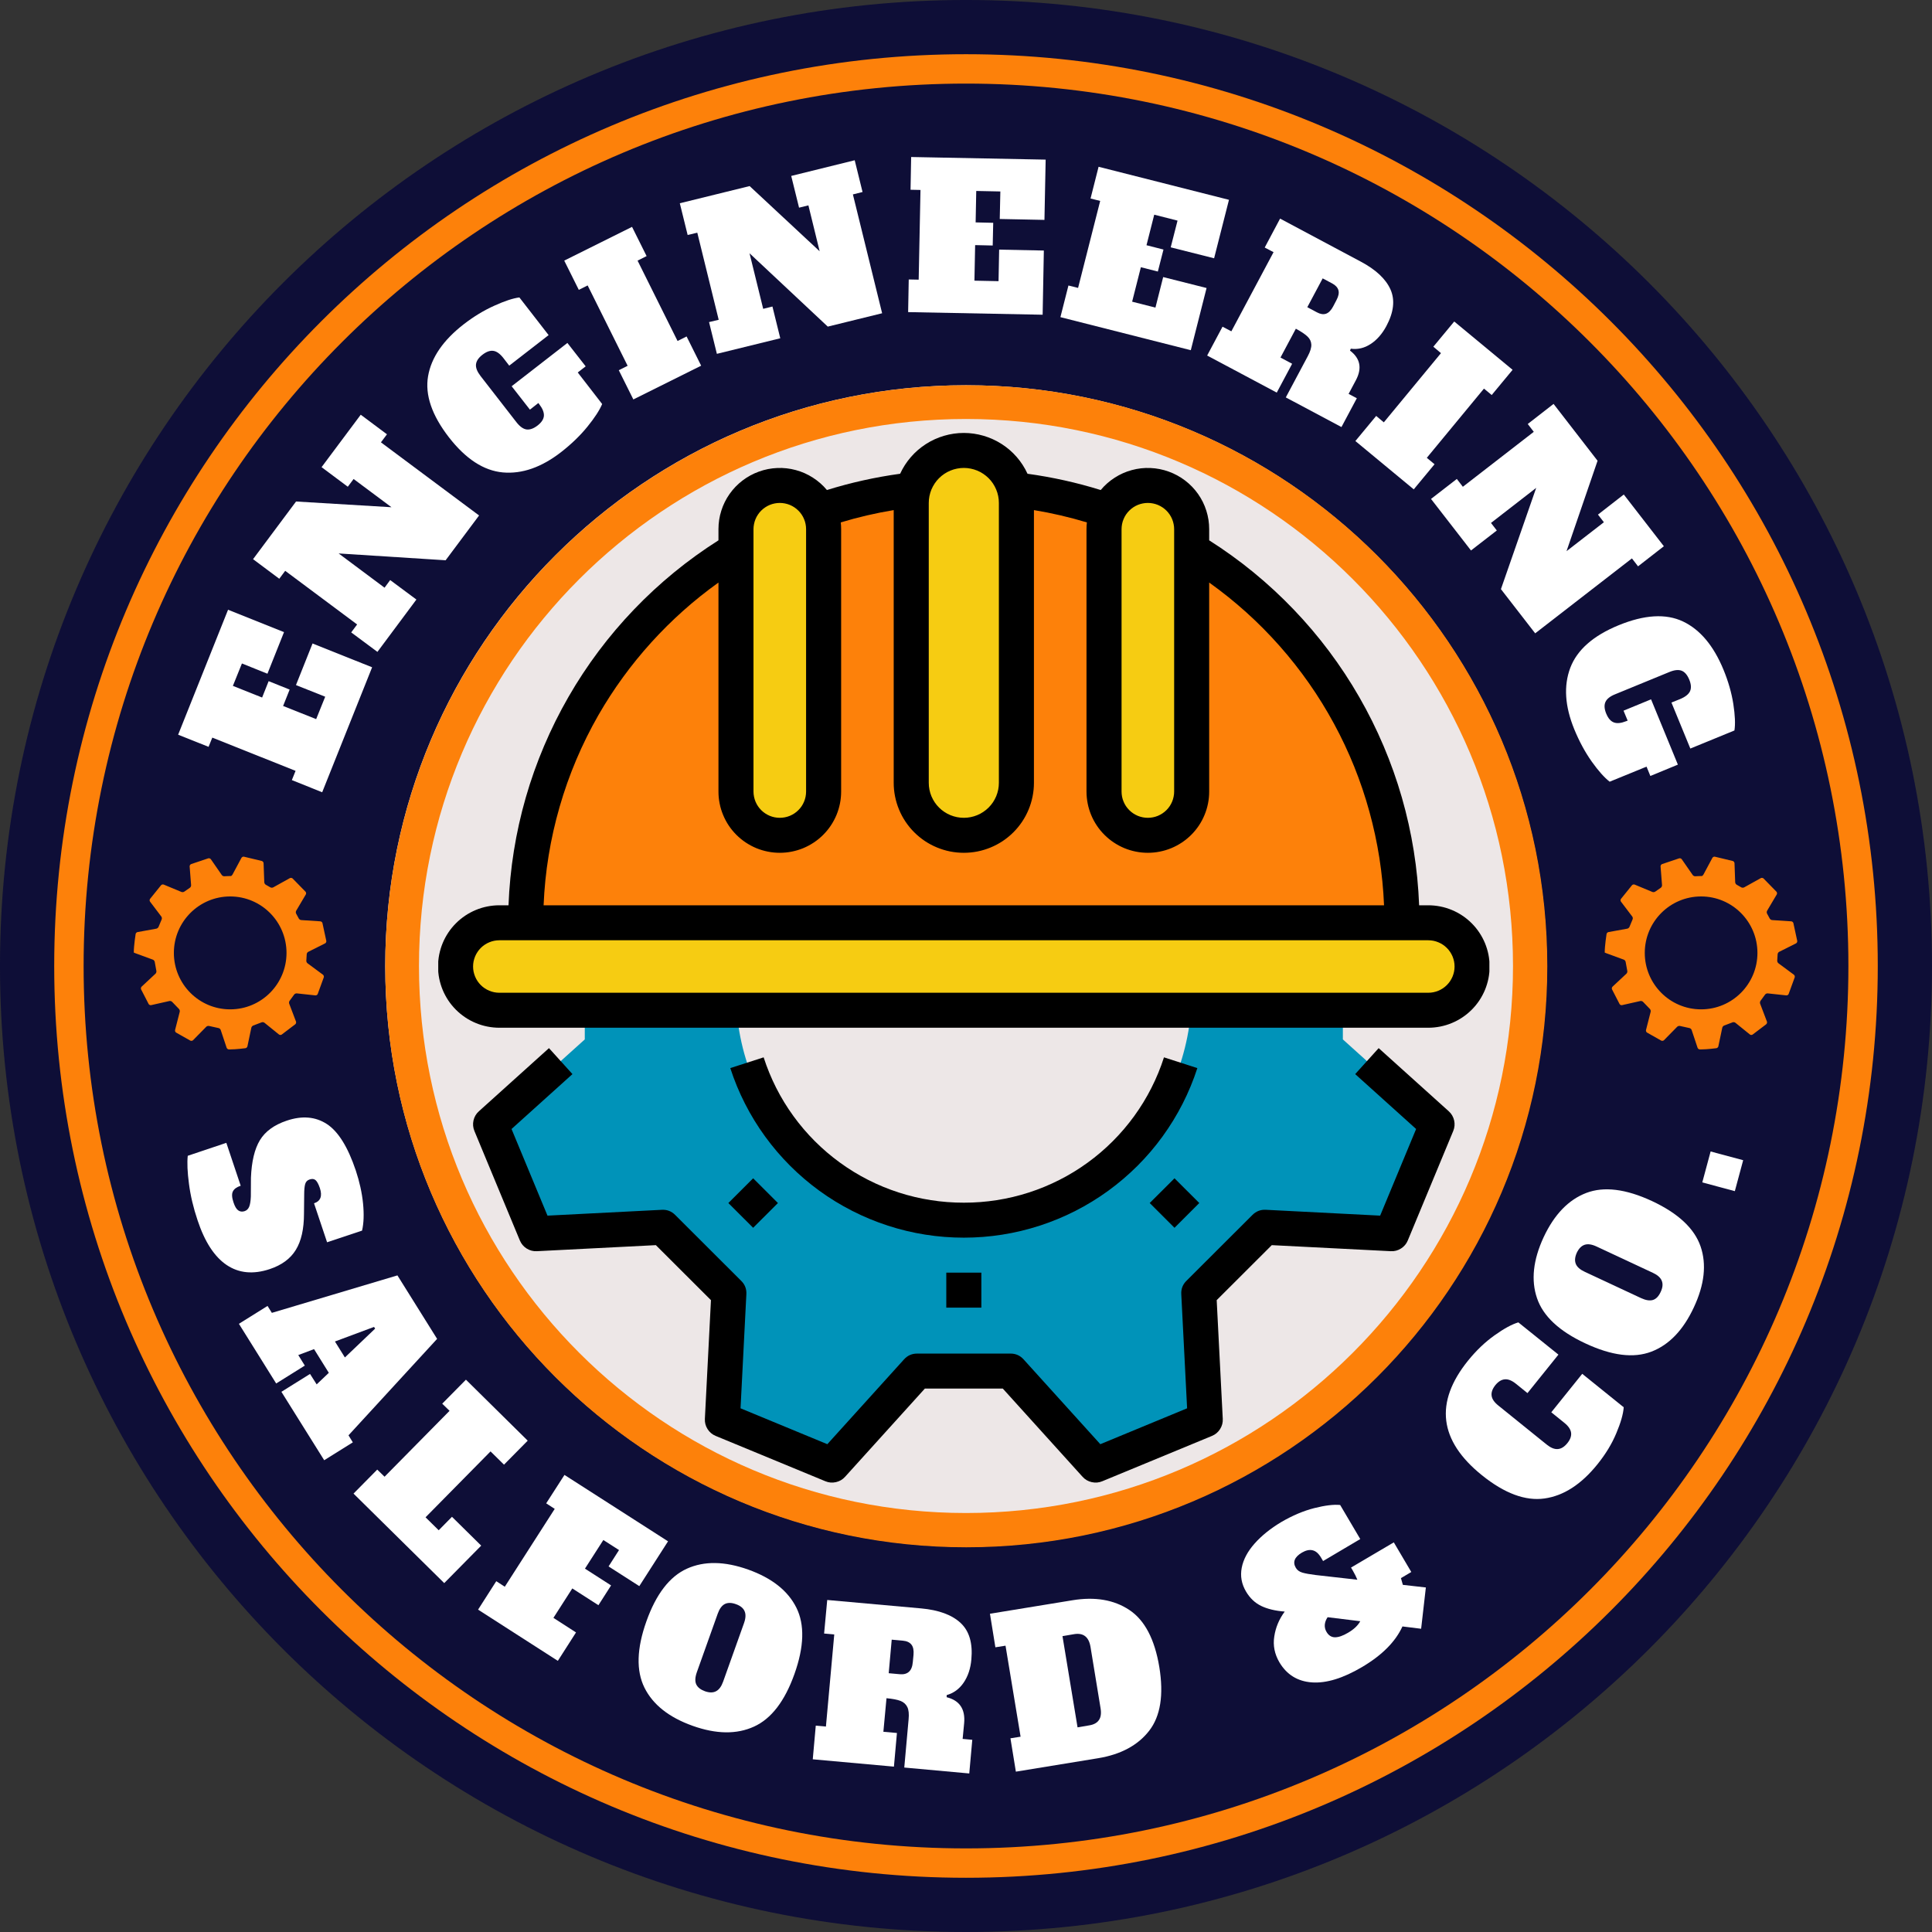 <svg xmlns="http://www.w3.org/2000/svg" xmlns:xlink="http://www.w3.org/1999/xlink" zoomAndPan="magnify" preserveAspectRatio="xMidYMid meet" version="1.0" viewBox="75.08 75.24 300.51 300.51"><rect x="75.08" y="75.24" width="300.51" height="300.51" fill="#333333" stroke="none"/><defs><g/><clipPath id="13ea4214b1"><path d="M 75.078 75.238 L 375.59 75.238 L 375.59 375.75 L 75.078 375.75 Z M 75.078 75.238 " clip-rule="nonzero"/></clipPath><clipPath id="1c7420ab19"><path d="M 225.336 75.238 C 142.352 75.238 75.078 142.512 75.078 225.496 C 75.078 308.477 142.352 375.75 225.336 375.75 C 308.32 375.75 375.59 308.477 375.59 225.496 C 375.59 142.512 308.32 75.238 225.336 75.238 " clip-rule="nonzero"/></clipPath><clipPath id="4b41260a7e"><path d="M 83.512 83.672 L 367.156 83.672 L 367.156 367.316 L 83.512 367.316 Z M 83.512 83.672 " clip-rule="nonzero"/></clipPath><clipPath id="17908ed617"><path d="M 225.336 83.672 C 147.008 83.672 83.512 147.168 83.512 225.496 C 83.512 303.82 147.008 367.316 225.336 367.316 C 303.66 367.316 367.156 303.82 367.156 225.496 C 367.156 147.168 303.66 83.672 225.336 83.672 " clip-rule="nonzero"/></clipPath><clipPath id="01b06e758e"><path d="M 88.086 88.242 L 362.586 88.242 L 362.586 362.746 L 88.086 362.746 Z M 88.086 88.242 " clip-rule="nonzero"/></clipPath><clipPath id="ffe596aa37"><path d="M 225.336 88.242 C 149.535 88.242 88.086 149.691 88.086 225.496 C 88.086 301.297 149.535 362.746 225.336 362.746 C 301.137 362.746 362.586 301.297 362.586 225.496 C 362.586 149.691 301.137 88.242 225.336 88.242 " clip-rule="nonzero"/></clipPath><clipPath id="bbe8854e76"><path d="M 135 135.16 L 315.672 135.16 L 315.672 315.828 L 135 315.828 Z M 135 135.16 " clip-rule="nonzero"/></clipPath><clipPath id="cc351f3fcd"><path d="M 225.336 135.16 C 175.445 135.16 135 175.602 135 225.496 C 135 275.387 175.445 315.828 225.336 315.828 C 275.227 315.828 315.672 275.387 315.672 225.496 C 315.672 175.602 275.227 135.16 225.336 135.16 " clip-rule="nonzero"/></clipPath><clipPath id="0c50e31626"><path d="M 135 135.16 L 315.75 135.16 L 315.75 315.91 L 135 315.91 Z M 135 135.16 " clip-rule="nonzero"/></clipPath><clipPath id="687f25cce6"><path d="M 225.375 135.16 C 175.461 135.16 135 175.621 135 225.535 C 135 275.445 175.461 315.91 225.375 315.91 C 275.289 315.91 315.75 275.445 315.75 225.535 C 315.75 175.621 275.289 135.16 225.375 135.16 " clip-rule="nonzero"/></clipPath><clipPath id="ec25d7eb39"><path d="M 143.246 142.582 L 306.746 142.582 L 306.746 236 L 143.246 236 Z M 143.246 142.582 " clip-rule="nonzero"/></clipPath><clipPath id="a7ee9138a1"><path d="M 95.879 208.469 L 125.879 208.469 L 125.879 238.469 L 95.879 238.469 Z M 95.879 208.469 " clip-rule="nonzero"/></clipPath><clipPath id="c54348bd65"><path d="M 324.672 208.469 L 354.672 208.469 L 354.672 238.469 L 324.672 238.469 Z M 324.672 208.469 " clip-rule="nonzero"/></clipPath></defs><g clip-path="url(#13ea4214b1)"><g clip-path="url(#1c7420ab19)"><path fill="#0e0e37" d="M 75.078 75.238 L 375.59 75.238 L 375.59 375.75 L 75.078 375.75 Z M 75.078 75.238 " fill-opacity="1" fill-rule="nonzero"/></g></g><g clip-path="url(#4b41260a7e)"><g clip-path="url(#17908ed617)"><path fill="#fd810a" d="M 83.512 83.672 L 367.156 83.672 L 367.156 367.316 L 83.512 367.316 Z M 83.512 83.672 " fill-opacity="1" fill-rule="nonzero"/></g></g><g clip-path="url(#01b06e758e)"><g clip-path="url(#ffe596aa37)"><path fill="#0e0e37" d="M 88.086 88.242 L 362.586 88.242 L 362.586 362.746 L 88.086 362.746 Z M 88.086 88.242 " fill-opacity="1" fill-rule="nonzero"/></g></g><g fill="#ffffff" fill-opacity="1"><g transform="translate(102.894, 254.907)"><g><path d="M 2.922 10.156 C 2.266 8.207 1.816 6.312 1.578 4.469 C 1.336 2.633 1.273 1.18 1.391 0.109 L 7.391 -1.906 L 9.625 4.766 C 9 4.973 8.594 5.27 8.406 5.656 C 8.219 6.039 8.25 6.602 8.5 7.344 C 8.707 7.977 8.953 8.395 9.234 8.594 C 9.523 8.801 9.859 8.844 10.234 8.719 C 10.555 8.613 10.789 8.391 10.938 8.047 C 11.082 7.711 11.172 7.176 11.203 6.438 L 11.219 3.516 C 11.32 0.992 11.785 -0.945 12.609 -2.312 C 13.441 -3.688 14.836 -4.703 16.797 -5.359 C 19.18 -6.16 21.258 -5.984 23.031 -4.828 C 24.801 -3.672 26.301 -1.258 27.531 2.406 C 28.113 4.156 28.488 5.863 28.656 7.531 C 28.82 9.195 28.77 10.602 28.5 11.75 L 23.062 13.562 L 21.031 7.5 C 22.051 7.164 22.352 6.375 21.938 5.125 C 21.727 4.508 21.504 4.098 21.266 3.891 C 21.023 3.691 20.711 3.66 20.328 3.797 C 19.984 3.91 19.758 4.145 19.656 4.5 C 19.551 4.863 19.5 5.414 19.5 6.156 L 19.469 9.109 C 19.469 11.492 19.047 13.367 18.203 14.734 C 17.367 16.109 16.016 17.109 14.141 17.734 C 11.578 18.586 9.344 18.375 7.438 17.094 C 5.539 15.812 4.035 13.5 2.922 10.156 Z M 2.922 10.156 "/></g></g></g><g fill="#ffffff" fill-opacity="1"><g transform="translate(112.038, 280.822)"><g><path d="M 17.25 17.672 L 17.922 18.766 L 13.469 21.547 L 6.812 10.906 L 11.266 8.125 L 12.297 9.75 L 14.188 7.953 L 11.891 4.266 L 9.438 5.188 L 10.453 6.828 L 6 9.609 L 0.203 0.328 L 4.656 -2.453 L 5.328 -1.375 L 24.859 -7.203 L 31.031 2.672 Z M 15.141 3.078 L 16.688 5.562 L 21.391 1.078 L 21.219 0.812 Z M 15.141 3.078 "/></g></g></g><g fill="#ffffff" fill-opacity="1"><g transform="translate(129.615, 307.106)"><g><path d="M 0.453 0.453 L 4.141 -3.281 L 5.281 -2.172 L 15.391 -12.422 L 14.25 -13.531 L 17.938 -17.266 L 27.547 -7.781 L 23.859 -4.047 L 21.766 -6.109 L 11.656 4.141 L 13.703 6.156 L 15.766 4.062 L 20.312 8.547 L 14.562 14.375 Z M 0.453 0.453 "/></g></g></g><g fill="#ffffff" fill-opacity="1"><g transform="translate(148.895, 325.263)"><g><path d="M 0.547 0.344 L 3.375 -4.078 L 4.703 -3.219 L 12.469 -15.328 L 11.141 -16.188 L 13.984 -20.609 L 30.094 -10.281 L 25.625 -3.312 L 20.844 -6.375 L 22.469 -8.922 L 20.031 -10.484 L 17.172 -6.031 L 21.234 -3.422 L 19.266 -0.344 L 15.203 -2.953 L 12.266 1.625 L 15.781 3.891 L 12.953 8.312 Z M 0.547 0.344 "/></g></g></g><g fill="#ffffff" fill-opacity="1"><g transform="translate(171.029, 339.006)"><g><path d="M 11.781 4.672 C 8.102 3.359 5.609 1.383 4.297 -1.25 C 2.984 -3.895 3.082 -7.336 4.594 -11.578 C 6.102 -15.816 8.203 -18.547 10.891 -19.766 C 13.578 -20.984 16.758 -20.938 20.438 -19.625 C 24.113 -18.312 26.609 -16.336 27.922 -13.703 C 29.234 -11.066 29.133 -7.629 27.625 -3.391 C 26.113 0.848 24.016 3.578 21.328 4.797 C 18.641 6.023 15.457 5.984 11.781 4.672 Z M 13.703 -0.703 C 14.391 -0.461 14.961 -0.461 15.422 -0.703 C 15.891 -0.941 16.258 -1.441 16.531 -2.203 L 19.781 -11.312 C 20.051 -12.07 20.078 -12.691 19.859 -13.172 C 19.648 -13.648 19.203 -14.008 18.516 -14.25 C 17.828 -14.5 17.25 -14.504 16.781 -14.266 C 16.32 -14.023 15.957 -13.523 15.688 -12.766 L 12.438 -3.656 C 12.164 -2.875 12.133 -2.25 12.344 -1.781 C 12.562 -1.312 13.016 -0.953 13.703 -0.703 Z M 13.703 -0.703 "/></g></g></g><g fill="#ffffff" fill-opacity="1"><g transform="translate(200.859, 348.825)"><g><path d="M 1.109 -5.172 L 2.688 -5.031 L 3.984 -19.359 L 2.406 -19.5 L 2.891 -24.719 L 17.516 -23.406 C 20.254 -23.156 22.297 -22.398 23.641 -21.141 C 24.984 -19.891 25.539 -18.004 25.312 -15.484 C 25.188 -14.055 24.785 -12.848 24.109 -11.859 C 23.441 -10.879 22.562 -10.234 21.469 -9.922 L 21.469 -9.594 C 23.477 -9.094 24.383 -7.75 24.188 -5.562 L 23.953 -3.109 L 25.453 -2.969 L 24.984 2.266 L 14.875 1.344 L 15.547 -6.141 C 15.629 -6.973 15.566 -7.609 15.359 -8.047 C 15.148 -8.492 14.797 -8.816 14.297 -9.016 C 13.797 -9.211 13.066 -9.352 12.109 -9.438 L 11.625 -4.219 L 13.734 -4.031 L 13.266 1.203 L 0.641 0.062 Z M 14.172 -13.172 C 14.785 -13.117 15.258 -13.242 15.594 -13.547 C 15.938 -13.848 16.141 -14.352 16.203 -15.062 L 16.312 -16.188 C 16.375 -16.895 16.266 -17.426 15.984 -17.781 C 15.703 -18.133 15.254 -18.336 14.641 -18.391 L 12.922 -18.547 L 12.453 -13.328 Z M 14.172 -13.172 "/></g></g></g><g fill="#ffffff" fill-opacity="1"><g transform="translate(232.467, 350.919)"><g><path d="M -0.219 -5.297 L 1.359 -5.547 L -0.984 -19.703 L -2.562 -19.453 L -3.406 -24.672 L 9.406 -26.766 C 12.926 -27.348 15.879 -26.848 18.266 -25.266 C 20.66 -23.68 22.219 -20.719 22.938 -16.375 C 23.645 -12.039 23.117 -8.738 21.359 -6.469 C 19.598 -4.207 16.957 -2.785 13.438 -2.203 L 0.625 -0.109 Z M 12.047 -7.312 C 12.754 -7.426 13.254 -7.703 13.547 -8.141 C 13.848 -8.578 13.93 -9.191 13.797 -9.984 L 12.234 -19.516 C 11.973 -21.066 11.129 -21.727 9.703 -21.5 L 7.875 -21.188 L 10.219 -7 Z M 12.047 -7.312 "/></g></g></g><g fill="#ffffff" fill-opacity="1"><g transform="translate(262.834, 344.685)"><g/></g></g><g fill="#ffffff" fill-opacity="1"><g transform="translate(277.066, 339.848)"><g><path d="M 9.875 -5.312 C 6.914 -3.562 4.316 -2.766 2.078 -2.922 C -0.148 -3.078 -1.836 -4.117 -2.984 -6.047 C -3.734 -7.328 -4 -8.664 -3.781 -10.062 C -3.57 -11.469 -3.031 -12.758 -2.156 -13.938 C -3.625 -14.051 -4.844 -14.344 -5.812 -14.812 C -6.781 -15.281 -7.566 -16.023 -8.172 -17.047 C -8.867 -18.223 -9.094 -19.457 -8.844 -20.75 C -8.594 -22.039 -7.926 -23.297 -6.844 -24.516 C -5.77 -25.734 -4.379 -26.852 -2.672 -27.875 C -0.941 -28.883 0.758 -29.602 2.438 -30.031 C 4.125 -30.457 5.469 -30.617 6.469 -30.516 L 9.594 -25.219 L 3.812 -21.797 L 3.516 -22.297 C 3.129 -22.961 2.688 -23.352 2.188 -23.469 C 1.695 -23.594 1.141 -23.473 0.516 -23.109 C -0.641 -22.422 -0.953 -21.629 -0.422 -20.734 C -0.223 -20.391 0.109 -20.145 0.578 -20 C 1.047 -19.863 1.734 -19.738 2.641 -19.625 L 9.141 -18.891 C 8.973 -19.316 8.742 -19.781 8.453 -20.281 L 8.156 -20.781 L 14.812 -24.703 L 17.531 -20.094 L 15.922 -19.141 L 16.219 -18.094 L 19.797 -17.688 L 19.062 -11.266 L 16.156 -11.625 C 15.07 -9.25 12.977 -7.145 9.875 -5.312 Z M 7.688 -10.641 C 8.582 -11.16 9.219 -11.758 9.594 -12.438 L 4.516 -13.062 C 4.266 -12.695 4.117 -12.312 4.078 -11.906 C 4.047 -11.508 4.133 -11.133 4.344 -10.781 C 4.664 -10.227 5.102 -9.945 5.656 -9.938 C 6.219 -9.938 6.895 -10.172 7.688 -10.641 Z M 7.688 -10.641 "/></g></g></g><g fill="#ffffff" fill-opacity="1"><g transform="translate(303.767, 322.577)"><g/></g></g><g fill="#ffffff" fill-opacity="1"><g transform="translate(315.014, 312.881)"><g><path d="M 8.547 -9.891 C 6.023 -6.754 3.273 -4.977 0.297 -4.562 C -2.672 -4.145 -5.91 -5.348 -9.422 -8.172 C -16.109 -13.555 -16.832 -19.5 -11.594 -26 C -10.312 -27.582 -8.938 -28.895 -7.469 -29.938 C -6 -30.988 -4.766 -31.66 -3.766 -31.953 L 2.469 -26.938 L -2.344 -20.953 L -4.141 -22.406 C -4.773 -22.914 -5.352 -23.145 -5.875 -23.094 C -6.395 -23.051 -6.883 -22.75 -7.344 -22.188 C -7.801 -21.613 -7.992 -21.066 -7.922 -20.547 C -7.859 -20.035 -7.508 -19.523 -6.875 -19.016 L 0.656 -12.938 C 1.281 -12.438 1.852 -12.207 2.375 -12.25 C 2.906 -12.289 3.398 -12.598 3.859 -13.172 C 4.316 -13.734 4.508 -14.273 4.438 -14.797 C 4.363 -15.316 4.016 -15.828 3.391 -16.328 L 1.359 -17.969 L 6.172 -23.953 L 12.625 -18.75 C 12.551 -17.695 12.164 -16.348 11.469 -14.703 C 10.781 -13.055 9.805 -11.453 8.547 -9.891 Z M 8.547 -9.891 "/></g></g></g><g fill="#ffffff" fill-opacity="1"><g transform="translate(332.78, 289.889)"><g><path d="M 5.766 -11.297 C 4.117 -7.754 1.914 -5.457 -0.844 -4.406 C -3.602 -3.352 -7.02 -3.781 -11.094 -5.688 C -15.164 -7.582 -17.676 -9.926 -18.625 -12.719 C -19.582 -15.508 -19.238 -18.676 -17.594 -22.219 C -15.938 -25.75 -13.727 -28.039 -10.969 -29.094 C -8.219 -30.145 -4.805 -29.723 -0.734 -27.828 C 3.336 -25.922 5.852 -23.57 6.812 -20.781 C 7.77 -17.988 7.422 -14.828 5.766 -11.297 Z M 0.609 -13.703 C 0.922 -14.359 0.977 -14.93 0.781 -15.422 C 0.582 -15.922 0.117 -16.336 -0.609 -16.672 L -9.375 -20.766 C -10.113 -21.109 -10.727 -21.195 -11.219 -21.031 C -11.719 -20.863 -12.125 -20.453 -12.438 -19.797 C -12.738 -19.129 -12.789 -18.551 -12.594 -18.062 C -12.406 -17.582 -11.941 -17.172 -11.203 -16.828 L -2.438 -12.734 C -1.695 -12.391 -1.078 -12.297 -0.578 -12.453 C -0.086 -12.617 0.305 -13.035 0.609 -13.703 Z M 0.609 -13.703 "/></g></g></g><g fill="#ffffff" fill-opacity="1"><g transform="translate(344.594, 261.75)"><g><path d="M 0.328 -1.234 L -4.734 -2.594 L -3.438 -7.406 L 1.625 -6.047 Z M 0.328 -1.234 "/></g></g></g><g clip-path="url(#bbe8854e76)"><g clip-path="url(#cc351f3fcd)"><path fill="#ede7e7" d="M 135 135.16 L 315.672 135.16 L 315.672 315.828 L 135 315.828 Z M 135 135.16 " fill-opacity="1" fill-rule="nonzero"/></g></g><g clip-path="url(#0c50e31626)"><g clip-path="url(#687f25cce6)"><path stroke-linecap="butt" transform="matrix(0.75, 0, 0, 0.75, 134.999, 135.159)" fill="none" stroke-linejoin="miter" d="M 120.446 0.002 C 53.924 0.002 0.001 53.925 0.001 120.447 C 0.001 186.964 53.924 240.893 120.446 240.893 C 186.968 240.893 240.891 186.964 240.891 120.447 C 240.891 53.925 186.968 0.002 120.446 0.002 " stroke="#fd810a" stroke-width="14" stroke-opacity="1" stroke-miterlimit="4"/></g></g><path fill="#0093b9" d="M 283.953 222.398 L 271.828 193.176 C 267.723 189.078 265.648 187.012 261.543 182.91 L 262.547 163.238 L 245.492 156.188 L 232.27 170.809 L 217.723 170.809 L 204.5 156.188 L 187.445 163.238 L 188.449 182.91 L 178.164 193.176 L 166.039 222.398 L 166.039 236.914 L 151.391 250.113 L 158.457 267.137 L 178.164 266.133 L 188.449 276.398 L 187.445 296.07 L 204.5 303.125 L 217.723 288.504 L 232.27 288.504 L 245.492 303.125 L 262.547 296.07 L 261.543 276.398 C 265.648 272.301 267.719 270.23 271.824 266.133 L 291.535 267.141 L 298.602 250.113 L 283.953 236.914 Z M 224.996 265.027 C 223.836 265.027 222.676 264.973 221.523 264.859 C 220.367 264.746 219.219 264.574 218.082 264.348 C 216.945 264.125 215.82 263.844 214.707 263.508 C 213.598 263.168 212.508 262.781 211.434 262.336 C 210.363 261.895 209.312 261.398 208.289 260.852 C 207.266 260.305 206.273 259.711 205.309 259.066 C 204.344 258.426 203.41 257.734 202.512 257 C 201.617 256.266 200.758 255.488 199.938 254.668 C 199.117 253.848 198.336 252.992 197.602 252.098 C 196.863 251.199 196.176 250.273 195.531 249.309 C 194.883 248.344 194.289 247.352 193.742 246.332 C 193.195 245.309 192.699 244.262 192.254 243.191 C 191.809 242.121 191.418 241.031 191.082 239.926 C 190.746 238.816 190.465 237.691 190.238 236.559 C 190.012 235.422 189.84 234.277 189.727 233.125 C 189.613 231.969 189.559 230.812 189.559 229.656 C 189.559 228.496 189.613 227.34 189.727 226.188 C 189.84 225.035 190.012 223.891 190.238 222.754 C 190.465 221.617 190.746 220.496 191.082 219.387 C 191.418 218.277 191.809 217.188 192.254 216.117 C 192.699 215.047 193.195 214.004 193.742 212.98 C 194.289 211.961 194.883 210.965 195.531 210.004 C 196.176 209.039 196.863 208.109 197.602 207.215 C 198.336 206.32 199.117 205.461 199.938 204.645 C 200.758 203.824 201.617 203.047 202.512 202.312 C 203.41 201.578 204.344 200.887 205.309 200.242 C 206.273 199.602 207.266 199.004 208.289 198.461 C 209.312 197.914 210.363 197.418 211.434 196.977 C 212.508 196.531 213.598 196.141 214.707 195.805 C 215.82 195.469 216.945 195.188 218.082 194.961 C 219.219 194.734 220.367 194.566 221.523 194.453 C 222.676 194.34 223.836 194.281 224.996 194.281 C 226.156 194.281 227.316 194.34 228.469 194.453 C 229.625 194.566 230.773 194.734 231.91 194.961 C 233.047 195.188 234.172 195.469 235.285 195.805 C 236.395 196.141 237.484 196.531 238.559 196.977 C 239.629 197.418 240.68 197.914 241.703 198.461 C 242.727 199.004 243.719 199.602 244.684 200.242 C 245.648 200.887 246.582 201.578 247.477 202.312 C 248.375 203.047 249.234 203.824 250.055 204.645 C 250.875 205.461 251.656 206.32 252.391 207.215 C 253.129 208.109 253.816 209.039 254.461 210.004 C 255.109 210.965 255.703 211.961 256.25 212.98 C 256.797 214.004 257.293 215.047 257.738 216.117 C 258.184 217.188 258.574 218.277 258.91 219.387 C 259.246 220.496 259.527 221.617 259.754 222.754 C 259.98 223.891 260.152 225.035 260.266 226.188 C 260.379 227.34 260.434 228.496 260.434 229.656 C 260.434 230.812 260.379 231.969 260.266 233.125 C 260.152 234.277 259.98 235.422 259.754 236.559 C 259.527 237.691 259.246 238.816 258.91 239.926 C 258.574 241.031 258.184 242.121 257.738 243.191 C 257.293 244.262 256.797 245.309 256.25 246.332 C 255.703 247.352 255.109 248.344 254.461 249.309 C 253.816 250.273 253.129 251.199 252.391 252.098 C 251.656 252.992 250.875 253.848 250.055 254.668 C 249.234 255.488 248.375 256.266 247.48 257 C 246.582 257.734 245.648 258.426 244.684 259.066 C 243.719 259.711 242.727 260.305 241.703 260.852 C 240.68 261.398 239.629 261.895 238.559 262.336 C 237.484 262.781 236.395 263.168 235.285 263.508 C 234.172 263.844 233.047 264.125 231.91 264.348 C 230.773 264.574 229.625 264.746 228.469 264.859 C 227.316 264.973 226.156 265.027 224.996 265.027 Z M 224.996 265.027 " fill-opacity="1" fill-rule="nonzero"/><path fill="#fd810a" d="M 232.91 151.418 C 237.871 151.977 242.715 153.07 247.434 154.695 L 260.434 160.785 C 262.922 162.289 265.301 163.949 267.574 165.758 C 269.848 167.566 271.996 169.512 274.02 171.598 C 276.043 173.684 277.926 175.887 279.664 178.215 C 281.402 180.539 282.984 182.969 284.41 185.496 C 285.84 188.023 287.098 190.633 288.188 193.324 C 289.277 196.016 290.191 198.766 290.93 201.57 C 291.668 204.379 292.223 207.223 292.594 210.102 C 292.965 212.98 293.148 215.871 293.148 218.773 L 293.148 224.215 L 156.844 224.215 L 156.844 218.773 C 156.844 215.871 157.027 212.98 157.398 210.102 C 157.77 207.223 158.324 204.379 159.062 201.57 C 159.797 198.766 160.711 196.016 161.805 193.324 C 162.895 190.633 164.152 188.023 165.578 185.496 C 167.008 182.969 168.59 180.539 170.328 178.215 C 172.066 175.887 173.949 173.684 175.973 171.598 C 177.996 169.512 180.145 167.566 182.418 165.758 C 184.691 163.949 187.07 162.289 189.559 160.785 L 202.559 154.695 C 207.277 153.07 212.117 151.977 217.082 151.418 Z M 232.91 151.418 " fill-opacity="1" fill-rule="nonzero"/><path fill="#f6cc12" d="M 152.754 218.773 L 297.238 218.773 C 297.684 218.773 298.129 218.816 298.566 218.902 C 299.008 218.988 299.434 219.117 299.848 219.289 C 300.258 219.461 300.652 219.672 301.023 219.918 C 301.395 220.168 301.742 220.449 302.059 220.766 C 302.375 221.078 302.656 221.422 302.906 221.797 C 303.152 222.168 303.363 222.559 303.535 222.973 C 303.707 223.383 303.836 223.809 303.922 224.246 C 304.008 224.684 304.055 225.129 304.055 225.574 C 304.055 226.02 304.008 226.465 303.922 226.902 C 303.836 227.34 303.707 227.766 303.535 228.176 C 303.363 228.59 303.152 228.98 302.906 229.355 C 302.656 229.727 302.375 230.07 302.059 230.383 C 301.742 230.699 301.395 230.98 301.023 231.23 C 300.652 231.48 300.258 231.688 299.848 231.859 C 299.434 232.031 299.008 232.16 298.566 232.246 C 298.129 232.332 297.684 232.375 297.238 232.375 L 152.754 232.375 C 152.309 232.375 151.863 232.332 151.426 232.246 C 150.984 232.16 150.559 232.031 150.145 231.859 C 149.734 231.688 149.34 231.48 148.969 231.23 C 148.598 230.98 148.25 230.699 147.934 230.383 C 147.617 230.07 147.336 229.727 147.086 229.355 C 146.84 228.98 146.629 228.59 146.457 228.176 C 146.285 227.766 146.156 227.34 146.07 226.902 C 145.984 226.465 145.938 226.02 145.938 225.574 C 145.938 225.129 145.984 224.684 146.07 224.246 C 146.156 223.809 146.285 223.383 146.457 222.973 C 146.629 222.559 146.84 222.168 147.086 221.797 C 147.336 221.422 147.617 221.078 147.934 220.766 C 148.25 220.449 148.598 220.168 148.969 219.918 C 149.34 219.672 149.734 219.461 150.145 219.289 C 150.559 219.117 150.984 218.988 151.426 218.902 C 151.863 218.816 152.309 218.773 152.754 218.773 Z M 152.754 218.773 " fill-opacity="1" fill-rule="nonzero"/><path fill="#f6cc12" d="M 224.996 145.305 C 225.531 145.305 226.066 145.355 226.59 145.461 C 227.117 145.566 227.629 145.719 228.125 145.926 C 228.621 146.129 229.094 146.383 229.539 146.68 C 229.984 146.977 230.398 147.316 230.777 147.695 C 231.16 148.074 231.496 148.484 231.797 148.934 C 232.094 149.379 232.348 149.848 232.551 150.344 C 232.758 150.84 232.914 151.348 233.016 151.875 C 233.121 152.398 233.176 152.93 233.176 153.469 L 233.176 197.004 C 233.176 197.539 233.121 198.07 233.016 198.598 C 232.914 199.121 232.758 199.633 232.551 200.129 C 232.348 200.621 232.094 201.094 231.797 201.539 C 231.496 201.984 231.16 202.398 230.777 202.777 C 230.398 203.156 229.984 203.492 229.539 203.789 C 229.094 204.09 228.621 204.34 228.125 204.547 C 227.629 204.75 227.117 204.906 226.59 205.008 C 226.066 205.113 225.531 205.168 224.996 205.168 C 224.461 205.168 223.926 205.113 223.402 205.008 C 222.875 204.906 222.363 204.75 221.867 204.547 C 221.371 204.34 220.898 204.09 220.453 203.789 C 220.008 203.492 219.594 203.156 219.215 202.777 C 218.832 202.398 218.496 201.984 218.195 201.539 C 217.898 201.094 217.645 200.621 217.441 200.129 C 217.234 199.633 217.078 199.121 216.977 198.598 C 216.871 198.07 216.816 197.539 216.816 197.004 L 216.816 153.469 C 216.816 152.93 216.871 152.398 216.977 151.875 C 217.078 151.348 217.234 150.84 217.441 150.344 C 217.645 149.848 217.898 149.379 218.195 148.934 C 218.496 148.484 218.832 148.074 219.215 147.695 C 219.594 147.316 220.008 146.977 220.453 146.68 C 220.898 146.383 221.371 146.129 221.867 145.926 C 222.363 145.719 222.875 145.566 223.402 145.461 C 223.926 145.355 224.461 145.305 224.996 145.305 Z M 224.996 145.305 " fill-opacity="1" fill-rule="nonzero"/><path fill="#f6cc12" d="M 253.621 150.746 C 254.066 150.746 254.512 150.789 254.949 150.875 C 255.387 150.965 255.816 151.094 256.227 151.266 C 256.641 151.434 257.035 151.645 257.406 151.891 C 257.777 152.141 258.121 152.422 258.438 152.738 C 258.754 153.055 259.039 153.398 259.285 153.77 C 259.535 154.141 259.746 154.531 259.918 154.945 C 260.086 155.359 260.219 155.785 260.305 156.223 C 260.391 156.66 260.434 157.102 260.434 157.547 L 260.434 198.363 C 260.434 198.812 260.391 199.254 260.305 199.691 C 260.219 200.129 260.086 200.555 259.918 200.969 C 259.746 201.379 259.535 201.773 259.285 202.145 C 259.039 202.516 258.754 202.859 258.438 203.176 C 258.121 203.488 257.777 203.773 257.406 204.02 C 257.035 204.27 256.641 204.477 256.227 204.648 C 255.816 204.82 255.387 204.949 254.949 205.035 C 254.512 205.121 254.066 205.168 253.621 205.168 C 253.172 205.168 252.73 205.121 252.289 205.035 C 251.852 204.949 251.426 204.82 251.012 204.648 C 250.598 204.477 250.207 204.27 249.832 204.02 C 249.461 203.773 249.117 203.488 248.801 203.176 C 248.484 202.859 248.203 202.516 247.953 202.145 C 247.703 201.773 247.496 201.379 247.324 200.969 C 247.152 200.555 247.023 200.129 246.938 199.691 C 246.848 199.254 246.805 198.812 246.805 198.363 L 246.805 157.547 C 246.805 157.102 246.848 156.66 246.938 156.223 C 247.023 155.785 247.152 155.359 247.324 154.945 C 247.496 154.531 247.703 154.141 247.953 153.77 C 248.203 153.398 248.484 153.055 248.801 152.738 C 249.117 152.422 249.461 152.141 249.832 151.891 C 250.207 151.645 250.598 151.434 251.012 151.266 C 251.426 151.094 251.852 150.965 252.289 150.875 C 252.73 150.789 253.172 150.746 253.621 150.746 Z M 253.621 150.746 " fill-opacity="1" fill-rule="nonzero"/><path fill="#f6cc12" d="M 196.371 205.168 C 195.926 205.168 195.48 205.121 195.043 205.035 C 194.602 204.949 194.176 204.82 193.766 204.648 C 193.352 204.477 192.957 204.27 192.586 204.02 C 192.215 203.773 191.871 203.488 191.555 203.176 C 191.238 202.859 190.953 202.516 190.707 202.145 C 190.457 201.773 190.246 201.379 190.074 200.969 C 189.902 200.555 189.773 200.129 189.688 199.691 C 189.602 199.254 189.559 198.812 189.559 198.363 L 189.559 157.547 C 189.559 157.102 189.602 156.66 189.688 156.223 C 189.773 155.785 189.902 155.359 190.074 154.945 C 190.246 154.531 190.457 154.141 190.707 153.77 C 190.953 153.398 191.238 153.055 191.555 152.738 C 191.871 152.422 192.215 152.141 192.586 151.891 C 192.957 151.645 193.352 151.434 193.766 151.266 C 194.176 151.094 194.602 150.965 195.043 150.875 C 195.48 150.789 195.926 150.746 196.371 150.746 C 196.82 150.746 197.262 150.789 197.703 150.875 C 198.141 150.965 198.566 151.094 198.98 151.266 C 199.395 151.434 199.785 151.645 200.16 151.891 C 200.531 152.141 200.875 152.422 201.191 152.738 C 201.508 153.055 201.789 153.398 202.039 153.77 C 202.289 154.141 202.496 154.531 202.668 154.945 C 202.84 155.359 202.969 155.785 203.055 156.223 C 203.145 156.66 203.188 157.102 203.188 157.547 L 203.188 198.363 C 203.188 198.812 203.145 199.254 203.055 199.691 C 202.969 200.129 202.84 200.555 202.668 200.969 C 202.496 201.379 202.289 201.773 202.039 202.145 C 201.789 202.516 201.508 202.859 201.191 203.176 C 200.875 203.488 200.531 203.773 200.16 204.02 C 199.785 204.27 199.395 204.477 198.98 204.648 C 198.566 204.82 198.141 204.949 197.703 205.035 C 197.262 205.121 196.82 205.168 196.371 205.168 Z M 196.371 205.168 " fill-opacity="1" fill-rule="nonzero"/><g clip-path="url(#ec25d7eb39)"><path fill="#000000" d="M 297.238 216.051 L 295.816 216.051 C 295.707 213.211 295.43 210.391 294.98 207.586 C 294.531 204.781 293.914 202.016 293.129 199.285 C 292.344 196.555 291.395 193.883 290.285 191.27 C 289.176 188.652 287.914 186.113 286.496 183.652 C 285.082 181.188 283.52 178.82 281.816 176.543 C 280.113 174.27 278.277 172.105 276.312 170.055 C 274.344 168 272.262 166.074 270.062 164.27 C 267.863 162.469 265.562 160.809 263.16 159.285 L 263.16 157.547 C 263.16 156.57 263.016 155.613 262.719 154.68 C 262.426 153.746 261.996 152.879 261.434 152.078 C 260.867 151.277 260.199 150.578 259.418 149.984 C 258.641 149.391 257.789 148.926 256.867 148.594 C 255.945 148.262 254.992 148.074 254.016 148.035 C 253.035 147.992 252.07 148.102 251.125 148.359 C 250.18 148.613 249.293 149.008 248.469 149.539 C 247.645 150.066 246.918 150.707 246.289 151.461 C 242.566 150.305 238.77 149.461 234.902 148.93 C 234.469 147.984 233.91 147.117 233.227 146.328 C 232.543 145.543 231.762 144.867 230.883 144.305 C 230.004 143.742 229.062 143.316 228.062 143.023 C 227.062 142.73 226.039 142.582 224.996 142.582 C 223.953 142.582 222.93 142.73 221.93 143.023 C 220.926 143.316 219.988 143.742 219.109 144.305 C 218.23 144.867 217.449 145.543 216.766 146.328 C 216.082 147.117 215.523 147.984 215.09 148.93 C 211.223 149.461 207.426 150.305 203.703 151.461 C 203.074 150.707 202.348 150.066 201.523 149.539 C 200.699 149.008 199.812 148.613 198.867 148.359 C 197.922 148.102 196.957 147.992 195.977 148.035 C 195 148.074 194.047 148.262 193.125 148.594 C 192.203 148.926 191.352 149.391 190.574 149.984 C 189.793 150.578 189.125 151.277 188.559 152.078 C 187.996 152.879 187.566 153.746 187.273 154.68 C 186.977 155.613 186.832 156.57 186.832 157.547 L 186.832 159.285 C 184.43 160.809 182.129 162.469 179.93 164.27 C 177.73 166.074 175.648 168 173.68 170.055 C 171.715 172.105 169.879 174.27 168.176 176.543 C 166.473 178.82 164.91 181.188 163.496 183.652 C 162.078 186.113 160.816 188.652 159.707 191.27 C 158.598 193.883 157.648 196.555 156.863 199.285 C 156.078 202.016 155.461 204.781 155.012 207.586 C 154.562 210.391 154.285 213.211 154.176 216.051 L 152.754 216.051 C 152.129 216.051 151.508 216.113 150.895 216.234 C 150.277 216.355 149.684 216.535 149.102 216.777 C 148.523 217.016 147.973 217.309 147.453 217.656 C 146.934 218.004 146.449 218.398 146.008 218.84 C 145.566 219.281 145.168 219.762 144.82 220.285 C 144.473 220.805 144.18 221.352 143.938 221.93 C 143.699 222.508 143.52 223.102 143.395 223.715 C 143.273 224.328 143.215 224.949 143.215 225.574 C 143.215 226.199 143.273 226.82 143.395 227.434 C 143.52 228.047 143.699 228.641 143.938 229.219 C 144.18 229.797 144.473 230.344 144.82 230.867 C 145.168 231.387 145.566 231.867 146.008 232.309 C 146.449 232.75 146.934 233.145 147.453 233.492 C 147.973 233.84 148.523 234.133 149.102 234.371 C 149.684 234.613 150.277 234.793 150.895 234.914 C 151.508 235.035 152.129 235.098 152.754 235.098 L 297.238 235.098 C 297.863 235.098 298.484 235.035 299.098 234.914 C 299.715 234.793 300.309 234.613 300.891 234.371 C 301.469 234.133 302.02 233.84 302.539 233.492 C 303.059 233.145 303.543 232.75 303.984 232.309 C 304.426 231.867 304.824 231.387 305.172 230.867 C 305.52 230.344 305.812 229.797 306.055 229.219 C 306.293 228.641 306.473 228.047 306.598 227.434 C 306.719 226.82 306.777 226.199 306.777 225.574 C 306.777 224.949 306.719 224.328 306.598 223.715 C 306.473 223.102 306.293 222.508 306.055 221.93 C 305.812 221.352 305.52 220.805 305.172 220.285 C 304.824 219.762 304.426 219.281 303.984 218.84 C 303.543 218.398 303.059 218.004 302.539 217.656 C 302.02 217.309 301.469 217.016 300.891 216.777 C 300.309 216.535 299.715 216.355 299.098 216.234 C 298.484 216.113 297.863 216.051 297.238 216.051 Z M 249.531 157.547 C 249.531 157.281 249.559 157.016 249.609 156.754 C 249.66 156.488 249.738 156.234 249.844 155.988 C 249.945 155.738 250.07 155.504 250.219 155.281 C 250.371 155.059 250.539 154.852 250.73 154.664 C 250.918 154.473 251.125 154.305 251.348 154.156 C 251.57 154.008 251.809 153.879 252.055 153.777 C 252.305 153.676 252.559 153.598 252.824 153.547 C 253.086 153.492 253.352 153.469 253.621 153.469 C 253.887 153.469 254.156 153.492 254.418 153.547 C 254.68 153.598 254.938 153.676 255.184 153.777 C 255.434 153.879 255.668 154.008 255.891 154.156 C 256.113 154.305 256.32 154.473 256.512 154.664 C 256.703 154.852 256.871 155.059 257.02 155.281 C 257.168 155.504 257.297 155.738 257.398 155.988 C 257.5 156.234 257.578 156.488 257.629 156.754 C 257.684 157.016 257.711 157.281 257.711 157.547 L 257.711 198.363 C 257.711 198.633 257.684 198.898 257.629 199.16 C 257.578 199.422 257.5 199.68 257.398 199.926 C 257.297 200.172 257.168 200.41 257.02 200.633 C 256.871 200.855 256.703 201.062 256.512 201.25 C 256.32 201.441 256.113 201.609 255.891 201.758 C 255.668 201.906 255.434 202.031 255.184 202.137 C 254.938 202.238 254.68 202.316 254.418 202.367 C 254.156 202.418 253.887 202.445 253.621 202.445 C 253.352 202.445 253.086 202.418 252.824 202.367 C 252.559 202.316 252.305 202.238 252.055 202.137 C 251.809 202.031 251.57 201.906 251.348 201.758 C 251.125 201.609 250.918 201.441 250.73 201.25 C 250.539 201.062 250.371 200.855 250.219 200.633 C 250.07 200.41 249.945 200.172 249.844 199.926 C 249.738 199.68 249.66 199.422 249.609 199.16 C 249.559 198.898 249.531 198.633 249.531 198.363 Z M 219.543 153.469 C 219.543 153.109 219.578 152.754 219.648 152.406 C 219.719 152.055 219.82 151.715 219.957 151.383 C 220.098 151.055 220.266 150.742 220.461 150.445 C 220.66 150.145 220.887 149.871 221.141 149.617 C 221.395 149.367 221.668 149.141 221.969 148.941 C 222.266 148.742 222.578 148.574 222.91 148.438 C 223.242 148.301 223.582 148.199 223.934 148.129 C 224.285 148.059 224.637 148.023 224.996 148.023 C 225.355 148.023 225.707 148.059 226.059 148.129 C 226.41 148.199 226.75 148.301 227.082 148.438 C 227.414 148.574 227.727 148.742 228.023 148.941 C 228.324 149.141 228.598 149.367 228.852 149.617 C 229.105 149.871 229.332 150.145 229.531 150.445 C 229.727 150.742 229.895 151.055 230.031 151.383 C 230.172 151.715 230.273 152.055 230.344 152.406 C 230.414 152.754 230.449 153.109 230.449 153.469 L 230.449 197.004 C 230.449 197.359 230.414 197.715 230.344 198.066 C 230.273 198.414 230.172 198.758 230.035 199.086 C 229.895 199.418 229.727 199.73 229.531 200.027 C 229.332 200.324 229.105 200.598 228.852 200.852 C 228.598 201.105 228.324 201.328 228.023 201.527 C 227.727 201.727 227.414 201.895 227.082 202.031 C 226.75 202.168 226.41 202.27 226.059 202.34 C 225.707 202.41 225.355 202.445 224.996 202.445 C 224.637 202.445 224.285 202.41 223.934 202.34 C 223.582 202.27 223.242 202.168 222.91 202.031 C 222.578 201.895 222.266 201.727 221.969 201.527 C 221.668 201.328 221.395 201.105 221.141 200.852 C 220.887 200.598 220.66 200.324 220.461 200.027 C 220.266 199.73 220.098 199.418 219.957 199.086 C 219.82 198.758 219.719 198.414 219.648 198.066 C 219.578 197.715 219.543 197.359 219.543 197.004 Z M 192.281 157.547 C 192.281 157.281 192.309 157.016 192.363 156.754 C 192.414 156.488 192.492 156.234 192.594 155.988 C 192.695 155.738 192.824 155.504 192.973 155.281 C 193.121 155.059 193.289 154.852 193.48 154.664 C 193.672 154.473 193.875 154.305 194.102 154.156 C 194.324 154.008 194.559 153.879 194.809 153.777 C 195.055 153.676 195.312 153.598 195.574 153.547 C 195.836 153.492 196.102 153.469 196.371 153.469 C 196.641 153.469 196.906 153.492 197.168 153.547 C 197.434 153.598 197.688 153.676 197.938 153.777 C 198.184 153.879 198.422 154.008 198.645 154.156 C 198.867 154.305 199.074 154.473 199.262 154.664 C 199.453 154.852 199.621 155.059 199.773 155.281 C 199.922 155.504 200.047 155.738 200.148 155.988 C 200.254 156.234 200.332 156.488 200.383 156.754 C 200.434 157.016 200.461 157.281 200.461 157.547 L 200.461 198.363 C 200.461 198.633 200.434 198.898 200.383 199.16 C 200.332 199.422 200.254 199.68 200.148 199.926 C 200.047 200.172 199.922 200.41 199.773 200.633 C 199.621 200.855 199.453 201.062 199.262 201.25 C 199.074 201.441 198.867 201.609 198.645 201.758 C 198.422 201.906 198.184 202.031 197.938 202.137 C 197.688 202.238 197.434 202.316 197.168 202.367 C 196.906 202.418 196.641 202.445 196.371 202.445 C 196.102 202.445 195.836 202.418 195.574 202.367 C 195.312 202.316 195.055 202.238 194.809 202.137 C 194.559 202.031 194.324 201.906 194.102 201.758 C 193.875 201.609 193.672 201.441 193.48 201.25 C 193.289 201.062 193.121 200.855 192.973 200.633 C 192.824 200.41 192.695 200.172 192.594 199.926 C 192.492 199.68 192.414 199.422 192.363 199.16 C 192.309 198.898 192.281 198.633 192.281 198.363 Z M 168.176 186.441 C 170.512 182.387 173.254 178.621 176.398 175.148 C 179.543 171.68 183.02 168.578 186.832 165.852 L 186.832 198.363 C 186.832 198.988 186.891 199.609 187.016 200.223 C 187.137 200.836 187.316 201.43 187.559 202.008 C 187.797 202.586 188.09 203.137 188.438 203.656 C 188.785 204.176 189.184 204.656 189.625 205.098 C 190.066 205.539 190.551 205.934 191.07 206.281 C 191.594 206.629 192.141 206.922 192.719 207.164 C 193.301 207.402 193.895 207.582 194.512 207.703 C 195.125 207.828 195.746 207.887 196.371 207.887 C 197 207.887 197.617 207.828 198.234 207.703 C 198.848 207.582 199.445 207.402 200.023 207.164 C 200.602 206.922 201.152 206.629 201.672 206.281 C 202.195 205.934 202.676 205.539 203.117 205.098 C 203.562 204.656 203.957 204.176 204.305 203.656 C 204.652 203.137 204.949 202.586 205.188 202.008 C 205.426 201.43 205.609 200.836 205.73 200.223 C 205.852 199.609 205.914 198.988 205.914 198.363 L 205.914 157.547 C 205.914 157.195 205.895 156.848 205.855 156.496 C 208.559 155.68 211.305 155.043 214.09 154.582 L 214.09 197.004 C 214.09 197.719 214.16 198.426 214.301 199.125 C 214.441 199.828 214.648 200.508 214.922 201.168 C 215.195 201.828 215.531 202.457 215.93 203.051 C 216.328 203.645 216.777 204.195 217.285 204.699 C 217.793 205.207 218.344 205.656 218.938 206.055 C 219.531 206.449 220.16 206.785 220.824 207.059 C 221.484 207.332 222.168 207.539 222.867 207.68 C 223.57 207.816 224.281 207.887 224.996 207.887 C 225.711 207.887 226.422 207.816 227.125 207.68 C 227.824 207.539 228.508 207.332 229.168 207.059 C 229.832 206.785 230.457 206.449 231.055 206.055 C 231.648 205.656 232.199 205.207 232.707 204.699 C 233.215 204.195 233.664 203.645 234.062 203.051 C 234.461 202.457 234.797 201.828 235.07 201.168 C 235.344 200.508 235.551 199.828 235.691 199.125 C 235.832 198.426 235.902 197.719 235.902 197.004 L 235.902 154.582 C 238.688 155.043 241.434 155.68 244.137 156.496 C 244.098 156.848 244.078 157.195 244.078 157.547 L 244.078 198.363 C 244.078 198.988 244.141 199.609 244.262 200.223 C 244.383 200.836 244.566 201.43 244.805 202.008 C 245.043 202.586 245.34 203.137 245.688 203.656 C 246.035 204.176 246.43 204.656 246.875 205.098 C 247.316 205.539 247.797 205.934 248.32 206.281 C 248.84 206.629 249.391 206.922 249.969 207.164 C 250.547 207.402 251.145 207.582 251.758 207.703 C 252.375 207.828 252.992 207.887 253.621 207.887 C 254.246 207.887 254.867 207.828 255.48 207.703 C 256.098 207.582 256.691 207.402 257.27 207.164 C 257.852 206.922 258.398 206.629 258.922 206.281 C 259.441 205.934 259.926 205.539 260.367 205.098 C 260.809 204.656 261.207 204.176 261.555 203.656 C 261.902 203.137 262.195 202.586 262.434 202.008 C 262.676 201.43 262.855 200.836 262.977 200.223 C 263.102 199.609 263.16 198.988 263.16 198.363 L 263.16 165.852 C 265.172 167.285 267.09 168.828 268.926 170.477 C 270.758 172.129 272.492 173.879 274.125 175.727 C 275.758 177.574 277.281 179.508 278.695 181.527 C 280.109 183.547 281.402 185.645 282.578 187.812 C 283.754 189.98 284.801 192.207 285.723 194.492 C 286.641 196.781 287.43 199.109 288.082 201.488 C 288.738 203.863 289.254 206.27 289.637 208.703 C 290.016 211.141 290.258 213.59 290.359 216.051 L 159.633 216.051 C 159.848 210.848 160.68 205.742 162.125 200.734 C 163.566 195.73 165.586 190.965 168.176 186.441 Z M 297.238 229.656 L 152.754 229.656 C 152.484 229.656 152.219 229.629 151.957 229.578 C 151.691 229.523 151.438 229.449 151.191 229.344 C 150.941 229.242 150.707 229.117 150.484 228.969 C 150.258 228.82 150.051 228.648 149.863 228.461 C 149.672 228.27 149.504 228.066 149.355 227.844 C 149.207 227.617 149.078 227.383 148.977 227.137 C 148.875 226.887 148.797 226.633 148.742 226.371 C 148.691 226.109 148.664 225.844 148.664 225.574 C 148.664 225.305 148.691 225.039 148.742 224.777 C 148.797 224.516 148.875 224.262 148.977 224.012 C 149.078 223.766 149.207 223.531 149.355 223.309 C 149.504 223.082 149.672 222.879 149.863 222.688 C 150.051 222.5 150.258 222.328 150.484 222.18 C 150.707 222.031 150.941 221.906 151.191 221.805 C 151.438 221.699 151.691 221.625 151.957 221.57 C 152.219 221.52 152.484 221.492 152.754 221.492 L 297.238 221.492 C 297.508 221.492 297.773 221.52 298.035 221.57 C 298.297 221.625 298.555 221.699 298.801 221.805 C 299.051 221.906 299.285 222.031 299.508 222.18 C 299.734 222.328 299.938 222.5 300.129 222.688 C 300.32 222.879 300.488 223.082 300.637 223.309 C 300.785 223.531 300.914 223.766 301.016 224.012 C 301.117 224.262 301.195 224.516 301.25 224.777 C 301.301 225.039 301.328 225.305 301.328 225.574 C 301.328 225.844 301.301 226.109 301.25 226.371 C 301.195 226.633 301.117 226.887 301.016 227.137 C 300.914 227.383 300.785 227.617 300.637 227.844 C 300.488 228.066 300.32 228.27 300.129 228.461 C 299.938 228.648 299.734 228.82 299.508 228.969 C 299.285 229.117 299.051 229.242 298.801 229.344 C 298.555 229.449 298.297 229.523 298.035 229.578 C 297.773 229.629 297.508 229.656 297.238 229.656 Z M 297.238 229.656 " fill-opacity="1" fill-rule="nonzero"/></g><path fill="#000000" d="M 289.523 238.27 L 285.871 242.309 L 295.348 250.848 L 289.754 264.324 L 271.965 263.414 C 271.16 263.375 270.469 263.641 269.898 264.207 L 259.613 274.473 C 259.043 275.043 258.777 275.73 258.82 276.539 L 259.727 294.293 L 246.227 299.875 L 234.289 286.68 C 233.75 286.082 233.074 285.781 232.266 285.781 L 217.723 285.781 C 216.918 285.781 216.242 286.082 215.699 286.68 L 203.766 299.875 L 190.266 294.293 L 191.172 276.539 C 191.215 275.734 190.949 275.047 190.379 274.477 L 180.094 264.211 C 179.523 263.641 178.832 263.375 178.027 263.418 L 160.238 264.324 L 154.645 250.848 L 164.121 242.309 L 160.469 238.27 L 149.566 248.094 C 149.137 248.48 148.859 248.953 148.73 249.516 C 148.605 250.078 148.652 250.625 148.871 251.156 L 155.938 268.18 C 156.16 268.711 156.512 269.133 157 269.441 C 157.488 269.746 158.02 269.887 158.594 269.855 L 177.094 268.914 L 185.664 277.469 L 184.719 295.934 C 184.691 296.508 184.828 297.039 185.137 297.527 C 185.445 298.012 185.867 298.367 186.398 298.586 L 203.457 305.637 C 203.988 305.859 204.535 305.906 205.102 305.777 C 205.664 305.652 206.137 305.375 206.523 304.949 L 218.938 291.223 L 231.059 291.223 L 243.469 304.949 C 243.855 305.375 244.332 305.652 244.895 305.777 C 245.457 305.906 246.004 305.859 246.535 305.637 L 263.594 298.586 C 264.125 298.367 264.547 298.012 264.855 297.527 C 265.164 297.039 265.301 296.508 265.273 295.934 L 264.328 277.469 L 272.898 268.914 L 291.398 269.855 C 291.973 269.887 292.504 269.75 292.992 269.441 C 293.48 269.133 293.836 268.715 294.055 268.18 L 301.121 251.156 C 301.34 250.625 301.387 250.078 301.262 249.516 C 301.133 248.953 300.855 248.48 300.43 248.094 Z M 289.523 238.27 " fill-opacity="1" fill-rule="nonzero"/><path fill="#000000" d="M 224.996 262.309 C 223.277 262.312 221.566 262.18 219.867 261.914 C 218.172 261.648 216.504 261.254 214.867 260.723 C 213.23 260.195 211.648 259.543 210.113 258.762 C 208.582 257.984 207.121 257.09 205.73 256.078 C 204.34 255.07 203.039 253.957 201.824 252.742 C 200.609 251.527 199.5 250.227 198.492 248.836 C 197.48 247.445 196.59 245.984 195.812 244.453 C 195.039 242.922 194.387 241.336 193.859 239.703 L 188.672 241.375 C 189.289 243.281 190.051 245.125 190.961 246.91 C 191.867 248.691 192.91 250.395 194.09 252.016 C 195.266 253.637 196.562 255.152 197.98 256.57 C 199.395 257.984 200.914 259.281 202.535 260.461 C 204.156 261.637 205.859 262.68 207.648 263.59 C 209.434 264.5 211.281 265.262 213.188 265.883 C 215.094 266.5 217.035 266.969 219.016 267.281 C 220.996 267.594 222.988 267.75 224.996 267.75 C 227 267.75 228.992 267.594 230.973 267.281 C 232.953 266.969 234.898 266.5 236.805 265.883 C 238.711 265.262 240.559 264.5 242.344 263.59 C 244.129 262.68 245.832 261.637 247.453 260.461 C 249.074 259.281 250.594 257.984 252.012 256.57 C 253.43 255.152 254.727 253.637 255.902 252.016 C 257.078 250.395 258.121 248.691 259.031 246.91 C 259.938 245.125 260.703 243.281 261.32 241.375 L 256.129 239.703 C 255.605 241.336 254.953 242.922 254.176 244.453 C 253.402 245.984 252.508 247.445 251.5 248.836 C 250.492 250.223 249.383 251.527 248.168 252.742 C 246.953 253.957 245.652 255.07 244.262 256.078 C 242.871 257.09 241.41 257.984 239.875 258.762 C 238.344 259.539 236.762 260.195 235.125 260.723 C 233.488 261.254 231.82 261.648 230.125 261.914 C 228.426 262.18 226.715 262.312 224.996 262.309 Z M 224.996 262.309 " fill-opacity="1" fill-rule="nonzero"/><path fill="#000000" d="M 222.27 273.191 L 227.723 273.191 L 227.723 278.633 L 222.27 278.633 Z M 222.27 273.191 " fill-opacity="1" fill-rule="nonzero"/><path fill="#000000" d="M 253.91 262.363 L 257.766 258.516 L 261.621 262.363 L 257.766 266.215 Z M 253.91 262.363 " fill-opacity="1" fill-rule="nonzero"/><path fill="#000000" d="M 188.371 262.363 L 192.227 258.516 L 196.082 262.363 L 192.227 266.215 Z M 188.371 262.363 " fill-opacity="1" fill-rule="nonzero"/><g fill="#ffffff" fill-opacity="1"><g transform="translate(124.96, 199.048)"><g><path d="M 0.234 -0.578 L -4.484 -2.469 L -3.906 -3.906 L -16.859 -9.078 L -17.438 -7.641 L -22.172 -9.531 L -14.406 -28.969 L -5.703 -25.484 L -8.281 -19.016 L -12.25 -20.609 L -13.656 -17.125 L -9.109 -15.312 L -8.094 -17.859 L -4.828 -16.547 L -5.844 -14 L -0.703 -11.953 L 0.703 -15.438 L -3.844 -17.25 L -1.266 -23.719 L 8 -20.016 Z M 0.234 -0.578 "/></g></g></g><g fill="#ffffff" fill-opacity="1"><g transform="translate(133.41, 177.137)"><g><path d="M -8.312 -29.234 L -2.219 -37.391 L 1.859 -34.344 L 0.922 -33.094 L 16.188 -21.719 L 10.984 -14.75 L -5.656 -15.812 L 1.484 -10.484 L 2.359 -11.672 L 6.438 -8.641 L 0.375 -0.5 L -3.703 -3.531 L -2.781 -4.766 L -13.969 -13.109 L -14.891 -11.875 L -18.969 -14.922 L -12.281 -23.891 L 2.562 -23 L -3.328 -27.391 L -4.234 -26.188 Z M -8.312 -29.234 "/></g></g></g><g fill="#ffffff" fill-opacity="1"><g transform="translate(151.976, 153.067)"><g><path d="M 14.203 -20.844 L 12.969 -19.891 L 16.766 -14.984 C 16.359 -14.016 15.594 -12.836 14.469 -11.453 C 13.344 -10.066 11.977 -8.75 10.375 -7.5 C 7.32 -5.133 4.305 -4.082 1.328 -4.344 C -1.648 -4.613 -4.445 -6.43 -7.062 -9.797 C -9.727 -13.234 -10.812 -16.406 -10.312 -19.312 C -9.812 -22.219 -7.961 -24.91 -4.766 -27.391 C -3.203 -28.598 -1.613 -29.562 0 -30.281 C 1.602 -31.008 2.898 -31.438 3.891 -31.562 L 8.438 -25.703 L 2.312 -20.953 L 1.422 -22.109 C 0.891 -22.797 0.367 -23.176 -0.141 -23.25 C -0.66 -23.332 -1.227 -23.133 -1.844 -22.656 C -2.469 -22.176 -2.805 -21.672 -2.859 -21.141 C -2.91 -20.617 -2.672 -20.016 -2.141 -19.328 L 3.406 -12.188 C 3.938 -11.5 4.461 -11.113 4.984 -11.031 C 5.516 -10.957 6.094 -11.16 6.719 -11.641 C 7.332 -12.117 7.66 -12.617 7.703 -13.141 C 7.742 -13.672 7.5 -14.281 6.969 -14.969 L 6.844 -15.141 L 5.531 -14.109 L 2.688 -17.75 L 11.359 -24.484 Z M 14.203 -20.844 "/></g></g></g><g fill="#ffffff" fill-opacity="1"><g transform="translate(173.031, 137.652)"><g><path d="M 0.562 -0.281 L -1.703 -4.828 L -0.328 -5.516 L -6.547 -18.016 L -7.922 -17.328 L -10.188 -21.875 L 0.359 -27.125 L 2.625 -22.578 L 1.219 -21.875 L 7.438 -9.375 L 8.844 -10.078 L 11.109 -5.531 Z M 0.562 -0.281 "/></g></g></g><g fill="#ffffff" fill-opacity="1"><g transform="translate(185.977, 130.433)"><g><path d="M 12.172 -27.828 L 22.047 -30.266 L 23.266 -25.328 L 21.766 -24.953 L 26.312 -6.469 L 17.859 -4.391 L 5.688 -15.797 L 7.812 -7.156 L 9.25 -7.516 L 10.469 -2.578 L 0.609 -0.156 L -0.609 -5.094 L 0.891 -5.453 L -2.438 -19 L -3.938 -18.641 L -5.156 -23.578 L 5.703 -26.25 L 16.594 -16.109 L 14.844 -23.25 L 13.391 -22.891 Z M 12.172 -27.828 "/></g></g></g><g fill="#ffffff" fill-opacity="1"><g transform="translate(215.709, 123.771)"><g><path d="M 0.625 0.016 L 0.719 -5.062 L 2.266 -5.031 L 2.547 -18.984 L 1 -19.016 L 1.094 -24.109 L 22.016 -23.703 L 21.828 -14.328 L 14.875 -14.469 L 14.969 -18.75 L 11.219 -18.828 L 11.125 -13.938 L 13.859 -13.875 L 13.781 -10.344 L 11.047 -10.406 L 10.938 -4.875 L 14.688 -4.797 L 14.781 -9.703 L 21.734 -9.562 L 21.547 0.422 Z M 0.625 0.016 "/></g></g></g><g fill="#ffffff" fill-opacity="1"><g transform="translate(239.41, 124.414)"><g><path d="M 0.609 0.156 L 1.859 -4.766 L 3.359 -4.391 L 6.797 -17.922 L 5.297 -18.297 L 6.547 -23.234 L 26.828 -18.094 L 24.516 -9 L 17.766 -10.703 L 18.828 -14.859 L 15.203 -15.781 L 14 -11.031 L 16.641 -10.359 L 15.766 -6.938 L 13.125 -7.609 L 11.766 -2.25 L 15.391 -1.328 L 16.594 -6.078 L 23.344 -4.375 L 20.891 5.297 Z M 0.609 0.156 "/></g></g></g><g fill="#ffffff" fill-opacity="1"><g transform="translate(262.298, 130.243)"><g><path d="M 2.938 -4.188 L 4.312 -3.469 L 10.875 -15.781 L 9.5 -16.5 L 11.891 -21 L 24.438 -14.312 C 26.789 -13.062 28.332 -11.617 29.062 -9.984 C 29.789 -8.348 29.578 -6.445 28.422 -4.281 C 27.766 -3.062 26.953 -2.133 25.984 -1.5 C 25.016 -0.863 23.984 -0.617 22.891 -0.766 L 22.766 -0.469 C 24.367 0.738 24.672 2.281 23.672 4.156 L 22.547 6.266 L 23.828 6.938 L 21.438 11.422 L 12.781 6.812 L 16.203 0.391 C 16.586 -0.328 16.77 -0.926 16.75 -1.406 C 16.727 -1.883 16.531 -2.301 16.156 -2.656 C 15.781 -3.02 15.176 -3.426 14.344 -3.875 L 11.953 0.609 L 13.766 1.578 L 11.375 6.062 L 0.547 0.297 Z M 17.625 -6.422 C 18.145 -6.141 18.613 -6.066 19.031 -6.203 C 19.445 -6.348 19.816 -6.723 20.141 -7.328 L 20.656 -8.312 C 20.977 -8.914 21.082 -9.426 20.969 -9.844 C 20.852 -10.27 20.535 -10.625 20.016 -10.906 L 18.516 -11.703 L 16.125 -7.219 Z M 17.625 -6.422 "/></g></g></g><g fill="#ffffff" fill-opacity="1"><g transform="translate(285.417, 143.45)"><g><path d="M 0.484 0.391 L 3.719 -3.516 L 4.906 -2.516 L 13.797 -13.281 L 12.609 -14.281 L 15.859 -18.203 L 24.938 -10.688 L 21.688 -6.766 L 20.484 -7.766 L 11.594 3 L 12.797 4 L 9.562 7.906 Z M 0.484 0.391 "/></g></g></g><g fill="#ffffff" fill-opacity="1"><g transform="translate(297.274, 152.346)"><g><path d="M 30.375 -0.188 L 36.609 7.859 L 32.594 10.984 L 31.641 9.75 L 16.594 21.406 L 11.266 14.531 L 16.75 -1.219 L 9.719 4.234 L 10.625 5.406 L 6.609 8.516 L 0.391 0.5 L 4.406 -2.609 L 5.344 -1.391 L 16.375 -9.938 L 15.438 -11.156 L 19.453 -14.281 L 26.297 -5.438 L 21.469 8.625 L 27.281 4.125 L 26.359 2.938 Z M 30.375 -0.188 "/></g></g></g><g fill="#ffffff" fill-opacity="1"><g transform="translate(315.501, 176.673)"><g><path d="M 16.281 19.266 L 15.688 17.812 L 9.953 20.156 C 9.129 19.52 8.195 18.473 7.156 17.016 C 6.125 15.555 5.223 13.891 4.453 12.016 C 2.984 8.43 2.773 5.238 3.828 2.438 C 4.891 -0.352 7.391 -2.555 11.328 -4.172 C 15.359 -5.828 18.703 -6.023 21.359 -4.766 C 24.016 -3.504 26.113 -1.004 27.656 2.734 C 28.406 4.555 28.914 6.336 29.188 8.078 C 29.457 9.828 29.516 11.195 29.359 12.188 L 22.5 15 L 19.562 7.844 L 20.922 7.297 C 21.723 6.961 22.234 6.555 22.453 6.078 C 22.672 5.598 22.629 4.992 22.328 4.266 C 22.023 3.535 21.629 3.078 21.141 2.891 C 20.648 2.703 20.004 2.773 19.203 3.109 L 10.828 6.547 C 10.023 6.867 9.516 7.27 9.297 7.75 C 9.078 8.238 9.117 8.848 9.422 9.578 C 9.723 10.305 10.117 10.758 10.609 10.938 C 11.098 11.125 11.742 11.055 12.547 10.734 L 12.75 10.656 L 12.109 9.109 L 16.391 7.344 L 20.562 17.5 Z M 16.281 19.266 "/></g></g></g><g clip-path="url(#a7ee9138a1)"><path fill="#fd810a" d="M 122.789 223.668 C 122.793 223.523 122.902 223.352 123.031 223.289 L 125.645 221.977 C 125.773 221.91 125.859 221.742 125.836 221.598 L 125.234 218.816 C 125.195 218.676 125.047 218.555 124.902 218.547 L 121.93 218.352 C 121.785 218.344 121.613 218.23 121.551 218.102 L 121.145 217.355 C 121.074 217.23 121.074 217.027 121.148 216.902 L 122.648 214.367 C 122.723 214.242 122.703 214.051 122.609 213.945 L 120.586 211.875 C 120.48 211.781 120.289 211.758 120.164 211.828 L 117.578 213.266 C 117.453 213.336 117.25 213.332 117.125 213.258 L 116.426 212.859 C 116.301 212.793 116.191 212.617 116.188 212.473 L 116.078 209.504 C 116.074 209.359 115.957 209.207 115.82 209.164 L 113.02 208.492 C 112.875 208.465 112.703 208.551 112.637 208.676 L 111.246 211.273 C 111.176 211.398 111.062 211.504 110.988 211.5 L 110.922 211.5 C 110.52 211.5 109.988 211.539 109.988 211.539 C 109.844 211.551 109.66 211.465 109.578 211.344 L 107.879 208.891 C 107.797 208.773 107.613 208.707 107.477 208.746 L 104.801 209.648 C 104.668 209.703 104.566 209.867 104.578 210.008 L 104.805 212.926 C 104.816 213.07 104.727 213.254 104.605 213.332 L 103.754 213.922 C 103.641 214.008 103.438 214.031 103.305 213.977 L 100.547 212.832 C 100.414 212.777 100.227 212.82 100.133 212.93 L 98.414 215.062 C 98.332 215.18 98.332 215.371 98.418 215.484 L 100.176 217.805 C 100.262 217.918 100.285 218.121 100.227 218.25 L 99.746 219.398 C 99.695 219.531 99.539 219.664 99.398 219.688 L 96.477 220.219 C 96.332 220.242 96.199 220.383 96.176 220.523 C 96.176 220.523 95.891 222.324 95.891 223.402 L 95.891 223.406 C 95.891 223.414 96 223.461 96.137 223.508 L 98.863 224.508 C 99 224.559 99.125 224.715 99.148 224.855 L 99.402 226.254 C 99.434 226.395 99.375 226.59 99.27 226.688 L 97.109 228.707 C 97.004 228.805 96.965 228.992 97.023 229.125 L 98.203 231.414 C 98.277 231.539 98.449 231.613 98.59 231.582 L 101.438 230.941 C 101.578 230.91 101.77 230.973 101.863 231.082 L 102.914 232.172 C 103.016 232.273 103.074 232.469 103.039 232.609 L 102.312 235.453 C 102.277 235.594 102.348 235.773 102.469 235.848 L 104.691 237.105 C 104.82 237.168 105.008 237.137 105.109 237.035 L 107.168 234.941 C 107.27 234.84 107.469 234.785 107.605 234.824 L 109.07 235.148 C 109.215 235.176 109.367 235.309 109.41 235.445 L 110.332 238.211 C 110.375 238.348 110.531 238.465 110.676 238.469 C 110.676 238.469 110.754 238.469 110.922 238.469 C 111.805 238.469 113.254 238.281 113.254 238.281 C 113.398 238.262 113.539 238.129 113.566 237.988 L 114.176 235.09 C 114.207 234.949 114.344 234.797 114.48 234.75 L 115.766 234.262 C 115.898 234.203 116.102 234.23 116.211 234.32 L 118.473 236.148 C 118.586 236.238 118.773 236.246 118.895 236.164 L 121.016 234.551 C 121.125 234.457 121.172 234.273 121.121 234.137 L 120.062 231.352 C 120.012 231.215 120.043 231.012 120.133 230.898 L 120.832 229.941 C 120.914 229.824 121.098 229.738 121.242 229.754 L 124.133 230.066 C 124.277 230.082 124.441 229.984 124.496 229.852 L 125.445 227.254 C 125.488 227.117 125.426 226.934 125.312 226.848 L 122.91 225.07 C 122.793 224.984 122.711 224.797 122.727 224.656 Z M 110.883 232.238 C 106.047 232.238 102.125 228.309 102.125 223.457 C 102.125 218.609 106.047 214.676 110.883 214.676 C 115.723 214.676 119.645 218.609 119.645 223.457 C 119.645 228.309 115.723 232.238 110.883 232.238 Z M 110.883 232.238 " fill-opacity="1" fill-rule="nonzero"/></g><g clip-path="url(#c54348bd65)"><path fill="#fd810a" d="M 351.578 223.668 C 351.586 223.523 351.691 223.352 351.82 223.289 L 354.438 221.977 C 354.566 221.91 354.652 221.742 354.629 221.598 L 354.027 218.816 C 353.988 218.676 353.84 218.555 353.695 218.547 L 350.723 218.352 C 350.578 218.344 350.406 218.23 350.344 218.102 L 349.938 217.355 C 349.867 217.23 349.867 217.027 349.941 216.902 L 351.441 214.367 C 351.516 214.242 351.496 214.051 351.402 213.945 L 349.379 211.875 C 349.273 211.781 349.082 211.758 348.957 211.828 L 346.371 213.266 C 346.246 213.336 346.039 213.332 345.918 213.258 L 345.219 212.859 C 345.09 212.793 344.984 212.617 344.977 212.473 L 344.871 209.504 C 344.867 209.359 344.75 209.207 344.613 209.164 L 341.809 208.492 C 341.668 208.465 341.496 208.551 341.43 208.676 L 340.039 211.273 C 339.969 211.398 339.855 211.504 339.781 211.5 L 339.715 211.5 C 339.312 211.5 338.781 211.539 338.781 211.539 C 338.637 211.551 338.453 211.465 338.371 211.344 L 336.668 208.891 C 336.586 208.773 336.406 208.707 336.27 208.746 L 333.594 209.648 C 333.457 209.703 333.359 209.867 333.371 210.008 L 333.598 212.926 C 333.609 213.07 333.52 213.254 333.398 213.332 L 332.547 213.922 C 332.434 214.008 332.23 214.031 332.098 213.977 L 329.34 212.832 C 329.207 212.777 329.02 212.82 328.926 212.93 L 327.207 215.062 C 327.121 215.18 327.125 215.371 327.211 215.484 L 328.969 217.805 C 329.055 217.918 329.078 218.121 329.016 218.25 L 328.539 219.398 C 328.488 219.531 328.332 219.664 328.191 219.688 L 325.266 220.219 C 325.125 220.242 324.992 220.383 324.969 220.523 C 324.969 220.523 324.684 222.324 324.684 223.402 L 324.684 223.406 C 324.684 223.414 324.793 223.461 324.93 223.508 L 327.656 224.508 C 327.793 224.559 327.918 224.715 327.938 224.855 L 328.195 226.254 C 328.227 226.395 328.168 226.59 328.062 226.688 L 325.902 228.707 C 325.797 228.805 325.758 228.992 325.816 229.125 L 326.996 231.414 C 327.066 231.539 327.242 231.613 327.383 231.582 L 330.227 230.941 C 330.367 230.91 330.562 230.973 330.656 231.082 L 331.707 232.172 C 331.809 232.273 331.867 232.469 331.832 232.609 L 331.105 235.453 C 331.07 235.594 331.141 235.773 331.262 235.848 L 333.484 237.105 C 333.613 237.168 333.801 237.137 333.902 237.035 L 335.961 234.941 C 336.062 234.84 336.258 234.785 336.398 234.824 L 337.863 235.148 C 338.004 235.176 338.16 235.309 338.203 235.445 L 339.125 238.211 C 339.168 238.348 339.324 238.465 339.469 238.469 C 339.469 238.469 339.543 238.469 339.715 238.469 C 340.598 238.469 342.047 238.281 342.047 238.281 C 342.191 238.262 342.332 238.129 342.359 237.988 L 342.969 235.09 C 343 234.949 343.133 234.797 343.27 234.75 L 344.559 234.262 C 344.691 234.203 344.891 234.23 345.004 234.32 L 347.266 236.148 C 347.379 236.238 347.566 236.246 347.684 236.164 L 349.809 234.551 C 349.918 234.457 349.965 234.273 349.914 234.137 L 348.855 231.352 C 348.805 231.215 348.836 231.012 348.926 230.898 L 349.625 229.941 C 349.707 229.824 349.891 229.738 350.035 229.754 L 352.926 230.066 C 353.07 230.082 353.234 229.984 353.289 229.852 L 354.238 227.254 C 354.281 227.117 354.219 226.934 354.105 226.848 L 351.703 225.07 C 351.586 224.984 351.504 224.797 351.516 224.656 Z M 339.676 232.238 C 334.84 232.238 330.914 228.309 330.914 223.457 C 330.914 218.609 334.84 214.676 339.676 214.676 C 344.516 214.676 348.438 218.609 348.438 223.457 C 348.438 228.309 344.516 232.238 339.676 232.238 Z M 339.676 232.238 " fill-opacity="1" fill-rule="nonzero"/></g></svg>